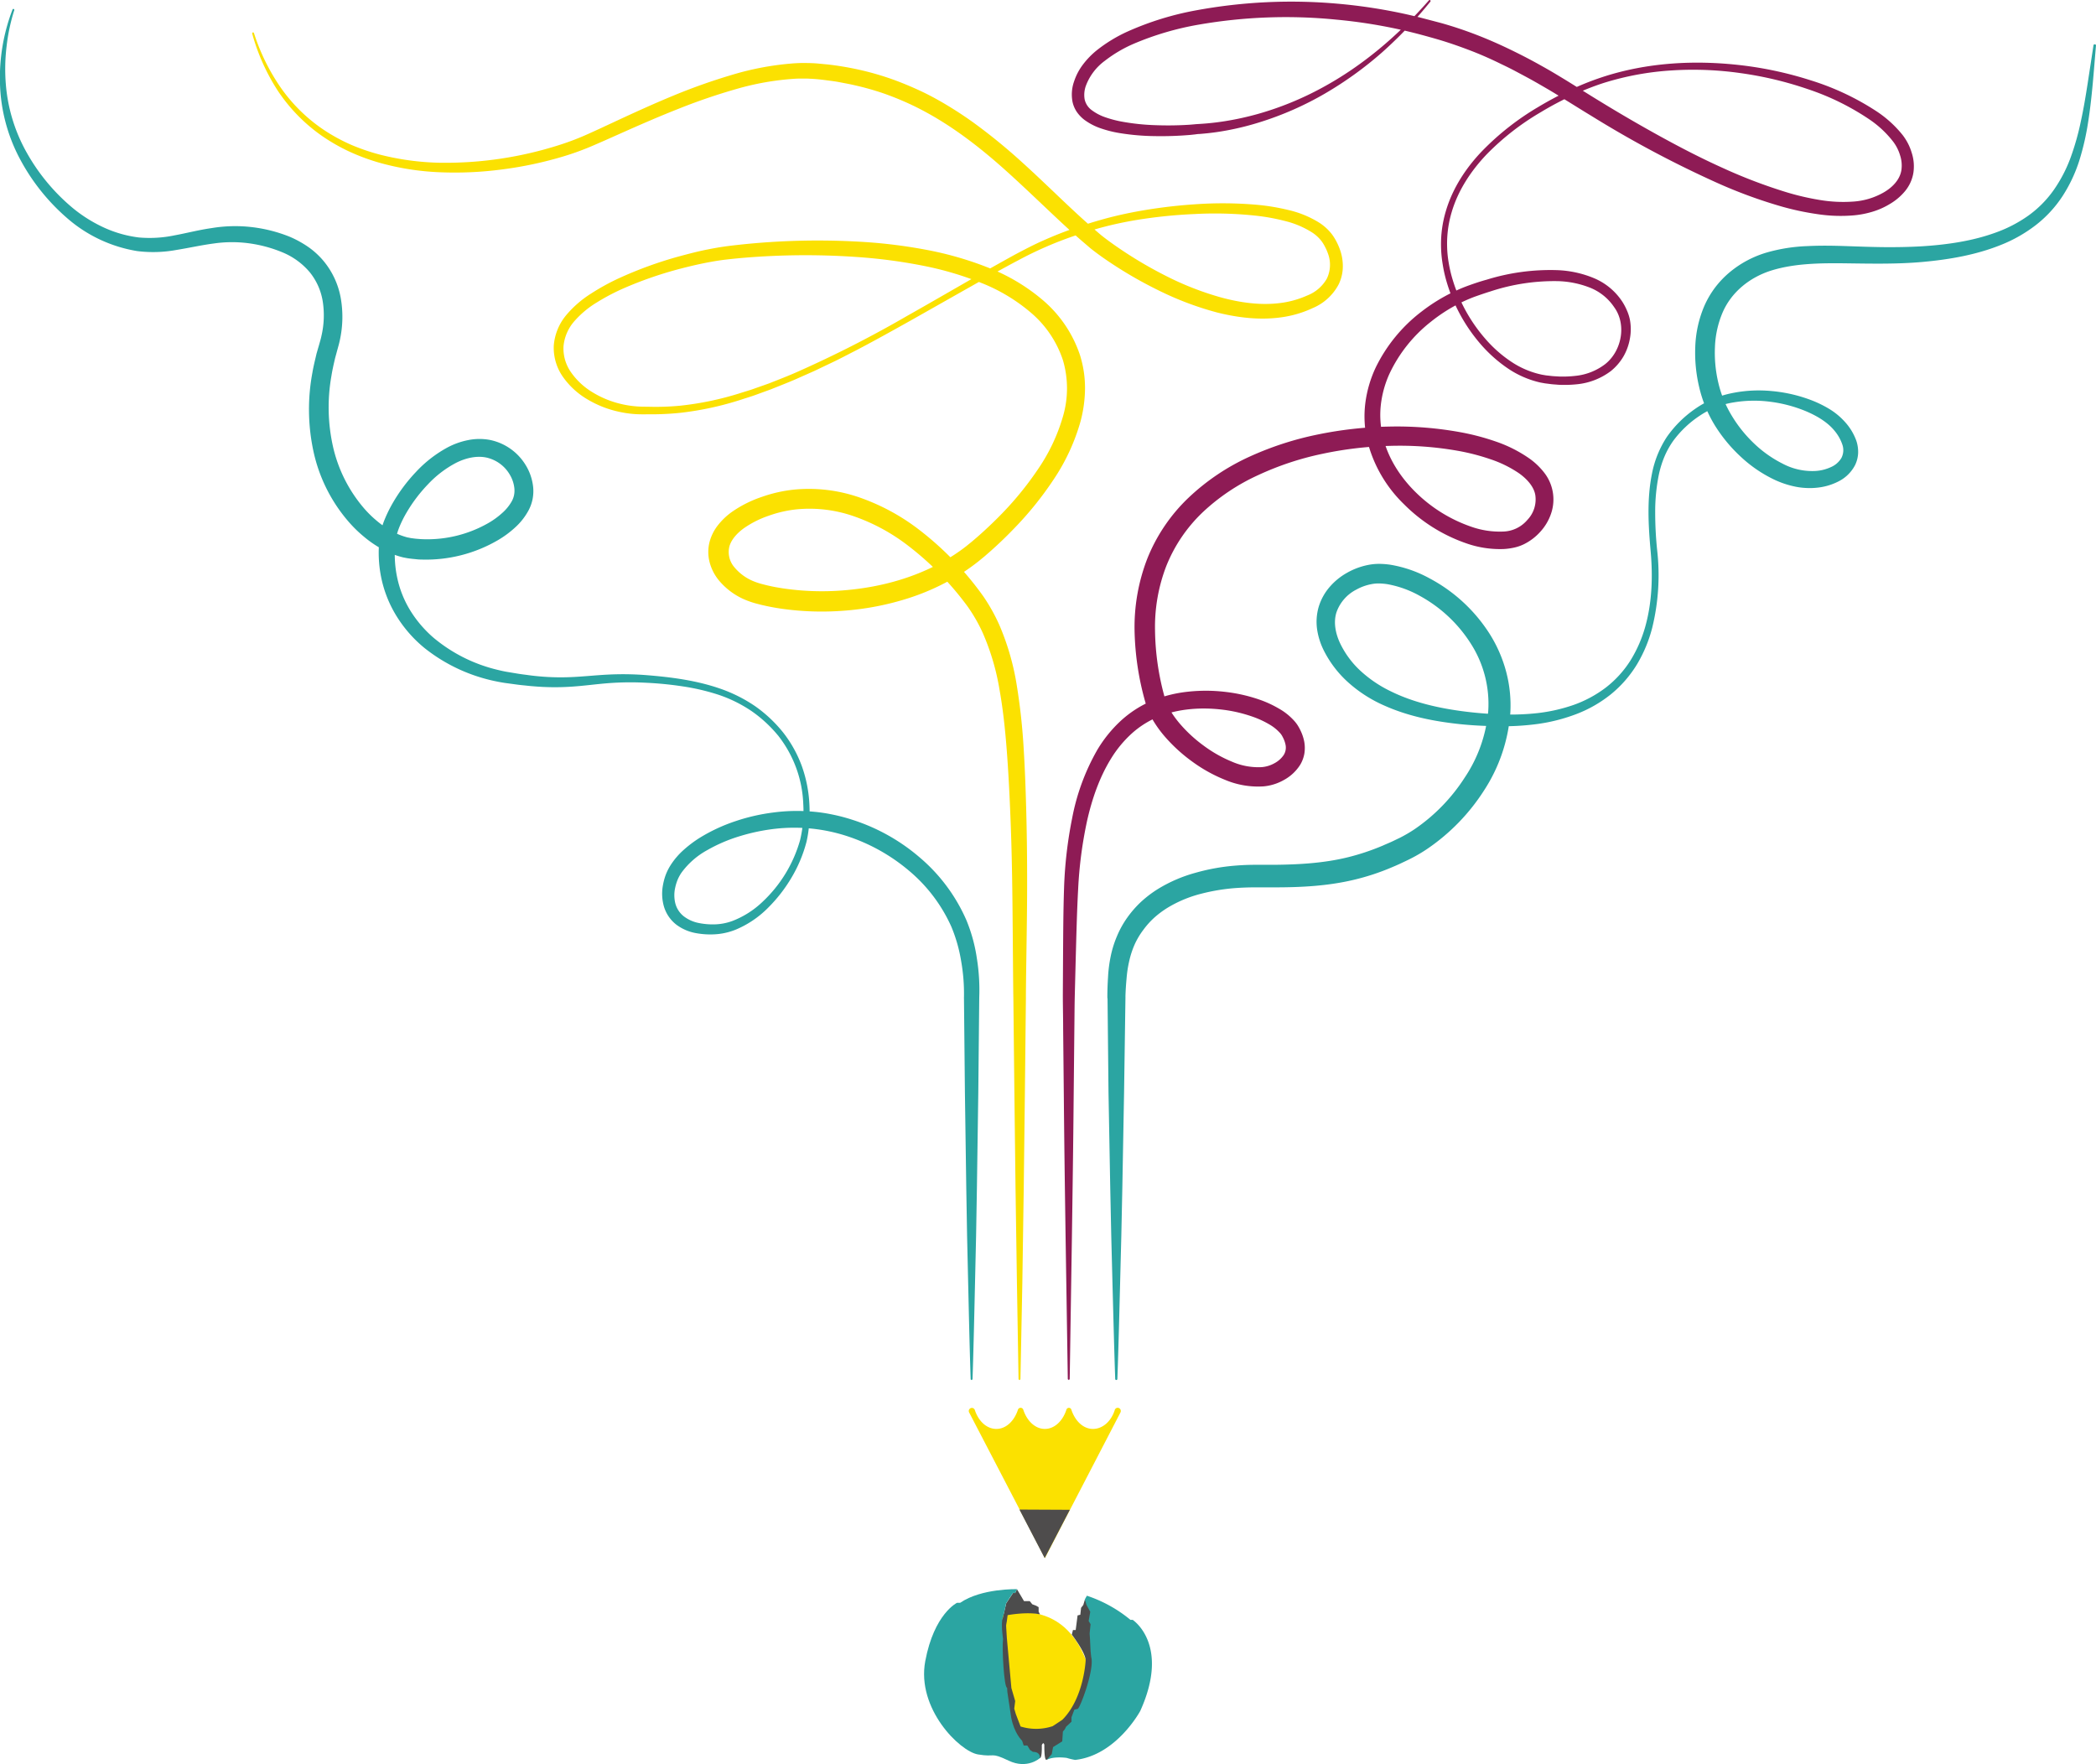 <svg id="e3c0a9aa-8189-4ea6-985e-33b5cbb75b39" data-name="Layer 1" xmlns="http://www.w3.org/2000/svg" viewBox="0 0 770.25 648.26"><defs><style>.e37b8c93-2f5e-4a6b-aae8-04c5d7280557{fill:#fbe100;}.af0c3251-7bdb-4c97-a581-e6364c5911ae{fill:#4c4c4c;}.f1f90117-83a2-45a4-bf56-a258ded210d0{fill:#2ba5a2;}.bbb27722-a2b0-480a-af50-e86641ba1667{fill:#fbe101;}.b3b80714-c9a5-494c-9ce2-8399abb0b0db{fill:#8e1b55;}.ee2ec730-8c22-4b06-ab5f-c267091c03f6{fill:#4e4c4c;}</style></defs><path class="e37b8c93-2f5e-4a6b-aae8-04c5d7280557" d="M365.7,594.22s23.66-9.53,33.36,15.86v21.11s-13.76,8.34-32.78,2.57Z"/><path class="af0c3251-7bdb-4c97-a581-e6364c5911ae" d="M382.18,593.26l-.5-1V590.6l-1.05-.58-1.28-.47-.94-1.17h-2.1L373.72,584l-.67,1.44-.7-.12-2.57,3.85-1.28,5.48L367.1,597l1.4,24.15,3.15,16.68,6.18,6.3,4.34,1.93s.79.29.68-4.73c0,0,.58-1.52.93-.12,0,0-.11,5.87.82,5.49l4.08-2.69L398,629.68l5-20.07V591.88l-4.32-4.08-.58,2-.82,1.05L397,593.4l-1,.23-.7,5.37h-1l-.42,1.69s4.87,6.32,5.09,9.39c0,0-.6,13.94-8.57,21.91l-3.56,2.35a19.29,19.29,0,0,1-11.79.12l-1.74-4.55-.59-2,.35-2.8-1.4-4.79L370,601.91s-.26-4.12-.26-4.47.25-1.63.25-1.63l.3-2.27S377.31,592.21,382.18,593.26Z"/><path class="f1f90117-83a2-45a4-bf56-a258ded210d0" d="M373.72,584s-13-.38-20.87,5H351.7s-8.42,4-11.68,21.44,12.64,33.13,19.34,34.28,4.41-1,11.3,2.29,11.51-.95,11.51-.95.33-2.28-2.59-2.28l-1.05-.7-1-1.63H376.2l-.59-1.75s-2.91-2.69-4-8.52l-1.41-9.32-.11-1.64c-1.12,0-1.93-14.67-1.48-17.94,0,0-.85-5.39-.15-7.61l.7-2.8.58-2.68,1.29-2,1.28-1.87.7.12Z"/><path class="f1f90117-83a2-45a4-bf56-a258ded210d0" d="M399.41,586.4a49.49,49.49,0,0,1,16,8.86h.82s13.88,9,2.8,33.48c0,0-8.75,16.33-23.92,18A23.5,23.5,0,0,1,392,646s-4.67-.7-7.35.7l1.86-2.1.47-2.57,3.38-2.1.24-3.62.7-.81.46-.94,2-1.86v-1.63l1.05-2.8L396,628c.77.1,6.31-14.51,5-19.08l-.23-2.26-.23-4.67-.12-1.71.35-3.42-.7-1.17.58-3.38-1.4-2.57-.58-2Z"/><path class="f1f90117-83a2-45a4-bf56-a258ded210d0" d="M356.7,506.76c-.39-11.69-.64-23.39-.91-35.08l-.4-17.54-.3-17.54-.5-35.08-.35-35.08,5.59.43v0a2.8,2.8,0,0,1-5.58-.49v-.08a68.33,68.33,0,0,0-1.05-13.15,56.06,56.06,0,0,0-3.58-12.57,57.41,57.41,0,0,0-15.71-20.72A67.92,67.92,0,0,0,311,307.17a62.6,62.6,0,0,0-26-2.62,71.84,71.84,0,0,0-13,2.69,57.65,57.65,0,0,0-12.1,5.17,28.9,28.9,0,0,0-9.47,8.29,15.08,15.08,0,0,0-1.42,2.61,17.64,17.64,0,0,0-.89,2.9,12.61,12.61,0,0,0,.06,5.8,8.92,8.92,0,0,0,3,4.64,13.17,13.17,0,0,0,5.37,2.49,25.8,25.8,0,0,0,6.37.54,20.33,20.33,0,0,0,6.2-1.23,33.19,33.19,0,0,0,11.05-7A49.49,49.49,0,0,0,294,308.81a45.16,45.16,0,0,0,1.19-13.35,43.16,43.16,0,0,0-9.08-24.94,47.9,47.9,0,0,0-9.86-9.16,50,50,0,0,0-12.07-6A80.29,80.29,0,0,0,251,252.25a129.22,129.22,0,0,0-13.62-1.35,106.84,106.84,0,0,0-13.63.14c-4.53.34-9.1,1-13.78,1.3a91.77,91.77,0,0,1-14.07-.15c-1.17-.08-2.33-.23-3.49-.34s-2.33-.25-3.48-.42l-3.47-.47c-1.18-.18-2.36-.4-3.52-.65a62,62,0,0,1-25.8-12.06,47,47,0,0,1-9.76-10.81A43.7,43.7,0,0,1,140.49,214a45.38,45.38,0,0,1-1.16-14.65,31,31,0,0,1,.54-3.82,31.9,31.9,0,0,1,1.12-3.7,48.19,48.19,0,0,1,3.17-6.68,60.71,60.71,0,0,1,8.67-11.68,45.19,45.19,0,0,1,11.72-9.09,27.34,27.34,0,0,1,7.35-2.62,21.06,21.06,0,0,1,8.15-.09A20.06,20.06,0,0,1,193.23,171a19.17,19.17,0,0,1,2.69,7.93,15.34,15.34,0,0,1-.19,4.42,15.06,15.06,0,0,1-1.49,4.2,23.42,23.42,0,0,1-5,6.34,36.66,36.66,0,0,1-6.12,4.53,52.52,52.52,0,0,1-28.47,7.2c-.63,0-1.25-.06-1.88-.13s-1.24-.11-1.87-.2A19.2,19.2,0,0,1,149,205l-1-.2-1-.27a31.87,31.87,0,0,1-7.17-3.06,40.48,40.48,0,0,1-6.2-4.34,46.06,46.06,0,0,1-5.34-5.2,58.18,58.18,0,0,1-13.1-26.08,73.21,73.21,0,0,1-.39-28.89c.39-2.37,1-4.7,1.52-7l1-3.45.44-1.56c.13-.51.27-1,.37-1.53a33.32,33.32,0,0,0,.51-12.41A22.77,22.77,0,0,0,113.8,100a26.15,26.15,0,0,0-9.84-7.2,49.3,49.3,0,0,0-12.47-3.39,46.67,46.67,0,0,0-13,.08c-4.4.57-8.86,1.59-13.54,2.34a47.27,47.27,0,0,1-14.52.44A51.78,51.78,0,0,1,24.6,80.1,75.78,75.78,0,0,1,7.11,58,62.55,62.55,0,0,1,0,30.88,70,70,0,0,1,4.6,3.51a.34.34,0,0,1,.45-.21.36.36,0,0,1,.2.44,69.21,69.21,0,0,0-2.84,13.4,68.93,68.93,0,0,0-.28,13.62A61.05,61.05,0,0,0,10,56.4,72.61,72.61,0,0,0,27.26,76.87a52.64,52.64,0,0,0,11.28,6.91,43.5,43.5,0,0,0,12.54,3.49,44.65,44.65,0,0,0,13-.77c4.4-.8,8.91-2,13.64-2.67a52.93,52.93,0,0,1,14.57-.4A54.17,54.17,0,0,1,106.46,87a39,39,0,0,1,6.64,3.63,28.74,28.74,0,0,1,5.73,5.19,29.38,29.38,0,0,1,6.44,14,40.05,40.05,0,0,1-.34,15c-.12.61-.28,1.22-.43,1.83l-.49,1.77-.87,3.21c-.5,2.15-1,4.3-1.34,6.48a66,66,0,0,0,.57,26,52.5,52.5,0,0,0,11.49,22.78,39.55,39.55,0,0,0,4.53,4.44,34,34,0,0,0,5.1,3.59,25,25,0,0,0,5.49,2.36l.7.2.68.13.7.14.78.1c.52.08,1,.13,1.57.17s1,.09,1.57.11a45.19,45.19,0,0,0,24.47-5.91,29.21,29.21,0,0,0,5-3.61,16.68,16.68,0,0,0,3.6-4.37,7.89,7.89,0,0,0,.85-2.27,8.69,8.69,0,0,0,.13-2.46,12.22,12.22,0,0,0-1.68-5.07,13.26,13.26,0,0,0-8.63-6.3c-3.56-.74-7.57.13-11.22,2a38.87,38.87,0,0,0-10.08,7.68,56,56,0,0,0-7.91,10.36,42.07,42.07,0,0,0-2.85,5.75,24.78,24.78,0,0,0-.93,2.89,25.22,25.22,0,0,0-.47,3,41.14,41.14,0,0,0,.78,12.8,38.13,38.13,0,0,0,4.83,11.89,43.25,43.25,0,0,0,8.44,9.84,57.29,57.29,0,0,0,23.52,11.8c1.08.27,2.16.51,3.25.71l3.36.56c1.13.2,2.25.36,3.38.5s2.25.32,3.37.43a87.55,87.55,0,0,0,13.54.48c4.51-.18,9.1-.7,13.77-.93a108.83,108.83,0,0,1,14,.2c9.24.74,18.55,1.94,27.43,5.06a54.18,54.18,0,0,1,12.57,6.35,50,50,0,0,1,10.27,9.64,45.06,45.06,0,0,1,6.87,12.32,48.8,48.8,0,0,1,2.79,13.81,55.44,55.44,0,0,1-.05,7.06,41.82,41.82,0,0,1-1,7,50.84,50.84,0,0,1-5.44,13.05,54.93,54.93,0,0,1-8.68,11.2,36.48,36.48,0,0,1-11.92,8.05,24,24,0,0,1-7.26,1.68,29.15,29.15,0,0,1-7.37-.42,17,17,0,0,1-7.14-3.08,13.2,13.2,0,0,1-4.58-6.68,17.05,17.05,0,0,1-.36-7.89,22.48,22.48,0,0,1,1-3.72,19.61,19.61,0,0,1,1.76-3.52,26.8,26.8,0,0,1,4.92-5.75,43,43,0,0,1,5.88-4.41,62.86,62.86,0,0,1,13.08-6.08,71.39,71.39,0,0,1,14-3.2,65.64,65.64,0,0,1,14.43-.3,59.39,59.39,0,0,1,7.16,1.05,64.81,64.81,0,0,1,7,1.82,71.14,71.14,0,0,1,25.09,13.93,63.55,63.55,0,0,1,17.19,23.09,59,59,0,0,1,3.84,14,73.06,73.06,0,0,1,.88,14.38l-5.58-.57V366a2.81,2.81,0,0,1,5.58.48l-.35,35.08L359,436.6l-.3,17.54-.4,17.54c-.27,11.69-.52,23.39-.91,35.08a.35.35,0,0,1-.7,0Z"/><path class="bbb27722-a2b0-480a-af50-e86641ba1667" d="M93.32,12.14a75.48,75.48,0,0,0,9.94,20.19,60.28,60.28,0,0,0,15.95,15.54A66.38,66.38,0,0,0,129,53.19a75.59,75.59,0,0,0,10.56,3.62,97,97,0,0,0,22.13,3,137.64,137.64,0,0,0,44.14-6.62,96.29,96.29,0,0,0,10.38-4c3.43-1.53,6.86-3.15,10.3-4.75,6.89-3.2,13.83-6.37,20.9-9.28a219.06,219.06,0,0,1,21.71-7.69,105.37,105.37,0,0,1,23-4.22c1-.05,2-.11,3-.1s2,0,3,.05c2,.05,3.91.31,5.87.47a109.79,109.79,0,0,1,11.52,1.91,104.63,104.63,0,0,1,11.27,3.16c3.7,1.27,7.31,2.76,10.85,4.38s7,3.5,10.31,5.49,6.58,4.13,9.72,6.39a208.67,208.67,0,0,1,17.89,14.59c5.69,5.13,11.14,10.45,16.63,15.62,2.75,2.59,5.51,5.15,8.32,7.62.69.63,1.4,1.23,2.11,1.84l1.06.91,1,.85c1.41,1.13,2.9,2.23,4.41,3.3a152.23,152.23,0,0,0,19.07,11.5,109.91,109.91,0,0,0,20.58,8.08c7.06,1.91,14.38,2.94,21.46,2.08a34.82,34.82,0,0,0,10.17-2.79,14.17,14.17,0,0,0,7.23-6.2,11.73,11.73,0,0,0,.42-9.21,17.26,17.26,0,0,0-1-2.32,15.22,15.22,0,0,0-1.26-2.12,14,14,0,0,0-3.58-3.33,33.27,33.27,0,0,0-9.77-4.16,75.64,75.64,0,0,0-10.88-2,140.83,140.83,0,0,0-22.42-.61A181.09,181.09,0,0,0,416.71,81c-3.7.65-7.38,1.42-11,2.37s-7.25,2.07-10.81,3.27a135.93,135.93,0,0,0-20.68,9c-6.69,3.51-13.26,7.3-19.85,11l-19.82,11.21c-6.62,3.7-13.26,7.41-20,10.93-3.39,1.72-6.74,3.52-10.2,5.11l-5.15,2.46L294,138.65c-3.46,1.59-7,2.92-10.56,4.37L278,145c-1.78.67-3.63,1.2-5.44,1.8a114.76,114.76,0,0,1-22.43,4.89,103.31,103.31,0,0,1-11.5.56c-1.86,0-3.84.05-5.81-.12a39.39,39.39,0,0,1-5.82-.92,38.06,38.06,0,0,1-11-4.38,28.87,28.87,0,0,1-8.89-8,18.64,18.64,0,0,1-3.61-11.73,19.86,19.86,0,0,1,4.65-11.38,39.1,39.1,0,0,1,9-7.8,82.66,82.66,0,0,1,10.21-5.63,146.85,146.85,0,0,1,21.67-7.93c3.71-1,7.44-2,11.23-2.73,1.9-.38,3.81-.72,5.75-1s3.81-.49,5.72-.7a269.66,269.66,0,0,1,45.91-1,187,187,0,0,1,22.91,2.9A123.49,123.49,0,0,1,363,98.29a70.07,70.07,0,0,1,20.37,12.13,45.39,45.39,0,0,1,13.51,20.08,40.27,40.27,0,0,1,1.85,12.21,48.32,48.32,0,0,1-1.63,12.08,74.52,74.52,0,0,1-10,21.55,124.18,124.18,0,0,1-14.72,18.16q-4.05,4.2-8.4,8.06l-2.19,1.91-2.31,1.89c-1.57,1.23-3.17,2.41-4.83,3.52A84.75,84.75,0,0,1,333.29,220a102.3,102.3,0,0,1-23.14,4.42,105.36,105.36,0,0,1-23.53-.81c-2-.31-3.91-.66-5.86-1.11-1-.21-1.94-.47-2.91-.72a29.67,29.67,0,0,1-3.07-1,25.22,25.22,0,0,1-10.76-7.7,17.5,17.5,0,0,1-3.23-6.4,15,15,0,0,1-.05-7.48A17,17,0,0,1,264,192.8a24.7,24.7,0,0,1,4.85-4.6,43,43,0,0,1,11.09-5.59,51.34,51.34,0,0,1,11.92-2.69,56.58,56.58,0,0,1,24,2.89,78.08,78.08,0,0,1,21,11.17,114.79,114.79,0,0,1,24.52,25.2,66.77,66.77,0,0,1,5.84,10.44,93.18,93.18,0,0,1,6.49,22.61,224.18,224.18,0,0,1,2.48,22.94c.47,7.63.74,15.24.94,22.85s.31,15.22.32,22.82c.07,15.2-.34,30.4-.45,45.53v.05a2.1,2.1,0,0,1-.14.76l0,.06.15-.8-.38,35.08-.42,35.08-.52,35.08L375,506.76a.34.34,0,0,1-.35.34.35.35,0,0,1-.35-.34l-.59-35.08-.52-35.08-.42-35.08-.38-35.08a2,2,0,0,1,.13-.74l0-.06,0-.06-.14.81c-.19-15.21-.2-30.36-.47-45.5q-.19-11.36-.67-22.68c-.31-7.56-.7-15.1-1.28-22.61s-1.36-15-2.67-22.26a87,87,0,0,0-6.25-21,59.5,59.5,0,0,0-5.36-9.33,110.51,110.51,0,0,0-23.1-23.34,70.59,70.59,0,0,0-19.09-10.05,49.29,49.29,0,0,0-20.88-2.43,44,44,0,0,0-10.22,2.37,36,36,0,0,0-9.14,4.64c-2.63,1.93-4.66,4.33-5.26,6.83a8.57,8.57,0,0,0,1.9,7.44,17.89,17.89,0,0,0,7.57,5.34,23.72,23.72,0,0,0,2.34.76c.86.22,1.72.46,2.6.65,1.75.41,3.54.72,5.33,1a97.87,97.87,0,0,0,21.85.76c14.56-1.1,29-5.18,41.13-13.13,1.51-1,3-2.05,4.39-3.15l2.1-1.7,2.11-1.81q4.19-3.68,8.08-7.63a118.46,118.46,0,0,0,14-17.05,67.48,67.48,0,0,0,9.24-19.49,36.67,36.67,0,0,0,0-20.61,38.88,38.88,0,0,0-11.51-17.27A64.54,64.54,0,0,0,360.7,104a117.75,117.75,0,0,0-21.23-6.3,193.15,193.15,0,0,0-22.17-3.08,272.78,272.78,0,0,0-45,.2q-2.81.26-5.59.58c-1.82.21-3.65.5-5.48.83-3.66.66-7.3,1.5-10.92,2.44a141.13,141.13,0,0,0-21.17,7.3,78.06,78.06,0,0,0-9.8,5.16,35.1,35.1,0,0,0-8.26,6.89,16.22,16.22,0,0,0-4,9.26,15.24,15.24,0,0,0,2.84,9.64,25.82,25.82,0,0,0,7.8,7.22,35.36,35.36,0,0,0,10,4.19,36.52,36.52,0,0,0,5.4.94c1.81.2,3.63.18,5.56.21a93.31,93.31,0,0,0,11.23-.39,112.43,112.43,0,0,0,22-4.59c1.79-.58,3.61-1.08,5.38-1.73l5.33-1.88c3.51-1.4,7-2.72,10.49-4.28A419.85,419.85,0,0,0,333.51,116c13.22-7.44,26.24-15.17,39.59-22.5,3.37-1.78,6.76-3.56,10.26-5.11s7.05-3,10.67-4.25c1.8-.66,3.63-1.21,5.44-1.81s3.64-1.12,5.49-1.65c3.7-1.05,7.44-1.91,11.19-2.65a185.34,185.34,0,0,1,22.77-2.94,144,144,0,0,1,23,.17,78.87,78.87,0,0,1,11.52,1.91,37.26,37.26,0,0,1,11.15,4.53A18.49,18.49,0,0,1,489.39,86a19.72,19.72,0,0,1,1.71,2.72,22.92,22.92,0,0,1,1.28,2.91,18,18,0,0,1,1.09,6.4,15.26,15.26,0,0,1-1.55,6.51,19.14,19.14,0,0,1-9.43,8.64,40.1,40.1,0,0,1-11.63,3.43c-8,1.12-16,.12-23.61-1.78a114.79,114.79,0,0,1-21.8-8.27,153.2,153.2,0,0,1-20-11.8c-1.59-1.12-3.15-2.27-4.71-3.51l-1.16-1-1.1-.94c-.73-.63-1.47-1.25-2.18-1.89-2.9-2.53-5.7-5.13-8.48-7.74-5.55-5.22-11-10.46-16.56-15.52C360.2,54.07,348.35,44.86,335,38.54a109.05,109.05,0,0,0-10.22-4.19,100.46,100.46,0,0,0-10.62-3c-1.79-.44-3.61-.74-5.42-1.1s-3.64-.57-5.47-.81-3.71-.44-5.47-.5c-.89-.07-1.8-.07-2.7-.07s-1.81,0-2.71.05a100.39,100.39,0,0,0-21.75,3.78,219.29,219.29,0,0,0-21.26,7.27c-7,2.75-13.92,5.77-20.84,8.85-3.46,1.54-6.92,3.1-10.44,4.61a100.74,100.74,0,0,1-10.9,4,139.76,139.76,0,0,1-22.57,4.82,132.33,132.33,0,0,1-23,1.05,95.7,95.7,0,0,1-22.79-3.67A77.29,77.29,0,0,1,128,55.53a68.82,68.82,0,0,1-10-5.81,62.27,62.27,0,0,1-16-16.51,75.4,75.4,0,0,1-9.32-20.86.34.34,0,0,1,.24-.43A.35.35,0,0,1,93.32,12.14Z"/><path class="b3b80714-c9a5-494c-9ce2-8399abb0b0db" d="M525.66.57a156.21,156.21,0,0,1-17.78,18.69,133.42,133.42,0,0,1-21,15.13,116.67,116.67,0,0,1-23.76,10.47A101.93,101.93,0,0,1,450.44,48q-3.22.59-6.48.94c-1.08.11-2.17.22-3.24.3-.55,0-1.05.09-1.52.15l-1.67.18a126.56,126.56,0,0,1-13.06.45,85.53,85.53,0,0,1-13.11-1.13,41.92,41.92,0,0,1-6.56-1.63A22.17,22.17,0,0,1,398.45,44a13,13,0,0,1-2.7-2.82,10.68,10.68,0,0,1-1.61-3.73,14.36,14.36,0,0,1,.58-7.55,21.25,21.25,0,0,1,3.37-6.34,29.86,29.86,0,0,1,4.86-5,54.16,54.16,0,0,1,11.48-7,109.79,109.79,0,0,1,25.12-7.76,192.59,192.59,0,0,1,52-2.44,195.69,195.69,0,0,1,25.79,4c2.13.49,4.25,1,6.36,1.56S527.86,8,530,8.58c4.19,1.19,8.36,2.59,12.44,4.16s8.09,3.32,12,5.2,7.8,3.87,11.59,6c1.9,1.06,3.79,2.13,5.65,3.25s3.71,2.23,5.55,3.38c3.68,2.28,7.24,4.55,10.9,6.77Q599,44,610.23,50.18c7.46,4.1,15,8,22.75,11.49a190.06,190.06,0,0,0,23.62,9,94.8,94.8,0,0,0,12.17,2.82,51.82,51.82,0,0,0,12.21.59,25.91,25.91,0,0,0,11.19-3.33c3.37-1.93,6-4.75,6.56-8.19a11.94,11.94,0,0,0-.44-5.36,15.84,15.84,0,0,0-2.52-5.07,37.82,37.82,0,0,0-8.84-8.28,92.66,92.66,0,0,0-22.54-11.08,131.88,131.88,0,0,0-24.67-5.89,123.84,123.84,0,0,0-25.38-1,105.07,105.07,0,0,0-24.94,4.58,97.42,97.42,0,0,0-11.81,4.7c-3.85,1.81-7.61,3.79-11.26,6a94.37,94.37,0,0,0-20,15.56c-5.81,6.1-10.56,13.32-12.9,21.38a40.46,40.46,0,0,0-1.64,12.36,39.72,39.72,0,0,0,.61,6.24,47.94,47.94,0,0,0,1.44,6.11A59,59,0,0,0,546,124.69a46.77,46.77,0,0,0,9.37,8.24,32.08,32.08,0,0,0,11.27,4.76l1.51.26,1.55.17c1,.14,2.07.16,3.11.24a40.7,40.7,0,0,0,6.16-.24,21.56,21.56,0,0,0,11-4.38c6.06-4.89,7.83-14.57,3.19-20.89a19.23,19.23,0,0,0-9-7.19,34.74,34.74,0,0,0-11.87-2.35,75,75,0,0,0-24.57,3.78c-2,.62-4,1.31-5.94,2a58.27,58.27,0,0,0-5.65,2.49,60.05,60.05,0,0,0-10.35,6.7,52.91,52.91,0,0,0-15.14,19,38,38,0,0,0-3.2,11.49,33.79,33.79,0,0,0,.76,11.77c1.84,7.72,6.33,14.76,12.11,20.42a54.23,54.23,0,0,0,20.49,12.65,31.45,31.45,0,0,0,11.45,1.73,12.07,12.07,0,0,0,9.06-4.31,10.85,10.85,0,0,0,2.89-9.12c-.5-3-2.93-5.82-6-8a42.76,42.76,0,0,0-10.66-5.21,79.15,79.15,0,0,0-11.94-3.06,122.47,122.47,0,0,0-24.89-1.79,134.6,134.6,0,0,0-24.85,2.94,108.56,108.56,0,0,0-23.55,7.83A75.19,75.19,0,0,0,442,188.23a55.79,55.79,0,0,0-13.42,19.82,62.27,62.27,0,0,0-4.12,23.76A95.89,95.89,0,0,0,428,256.24c.86,3.38,3,6.66,5.55,9.68a51.18,51.18,0,0,0,8.81,8.12,48.11,48.11,0,0,0,10.38,5.87,24.25,24.25,0,0,0,10.9,2,11.42,11.42,0,0,0,4.68-1.42,9.47,9.47,0,0,0,3.44-3.06,5.12,5.12,0,0,0,.66-3.73,10,10,0,0,0-.73-2.23c-.17-.36-.4-.82-.57-1.1a5.91,5.91,0,0,0-.62-.88,16,16,0,0,0-4.07-3.3,34,34,0,0,0-5.26-2.51,52.52,52.52,0,0,0-11.7-2.86c-8-1-16.37-.41-23.69,2.53a33.82,33.82,0,0,0-9.91,6.23,42.24,42.24,0,0,0-7.6,9.23c-4.26,6.9-7,14.86-8.82,23a153.61,153.61,0,0,0-3.25,25c-.46,8.49-.65,17.07-.89,25.63l-.33,12.9c-.11,4.27-.11,8.56-.17,12.84l-.26,25.7c-.15,17.14-.4,34.27-.65,51.41l-.8,51.43a.36.36,0,0,1-.36.35.35.35,0,0,1-.34-.35l-.8-51.45c-.25-17.16-.5-34.31-.65-51.47l-.26-25.74c0-4.29-.12-8.57-.11-12.88l.07-12.81c.06-8.59.08-17.15.37-25.8a155.37,155.37,0,0,1,3-26,80.62,80.62,0,0,1,9.18-24.93A48,48,0,0,1,411.75,265a39.93,39.93,0,0,1,11.66-7.52,48.25,48.25,0,0,1,13.33-3.31,60.87,60.87,0,0,1,13.56.09,58.57,58.57,0,0,1,13.26,3.1,40.11,40.11,0,0,1,6.36,3,22.27,22.27,0,0,1,5.88,4.75,12.44,12.44,0,0,1,1.25,1.72,17.64,17.64,0,0,1,.93,1.75,16.68,16.68,0,0,1,1.29,3.86,13,13,0,0,1,.08,4.41,12,12,0,0,1-1.57,4.23,16.26,16.26,0,0,1-5.94,5.54,18.49,18.49,0,0,1-7.5,2.36,31.18,31.18,0,0,1-14.2-2.42,55.54,55.54,0,0,1-12-6.68,59.12,59.12,0,0,1-10.1-9.22,42.46,42.46,0,0,1-4.15-5.68,31,31,0,0,1-1.7-3.24c-.25-.57-.49-1.15-.7-1.76-.1-.3-.21-.6-.3-.92l-.14-.46-.11-.4a103.48,103.48,0,0,1-4-26.3,69.7,69.7,0,0,1,4.67-26.59,63.3,63.3,0,0,1,15.2-22.44,81.89,81.89,0,0,1,22.26-15,116.19,116.19,0,0,1,25.2-8.2,142.5,142.5,0,0,1,26.19-2.91,130,130,0,0,1,26.31,2.09,87.39,87.39,0,0,1,12.93,3.41A49.35,49.35,0,0,1,562,168.47a25.54,25.54,0,0,1,5.35,5.07A16,16,0,0,1,570,188.72a18.75,18.75,0,0,1-3.93,6.66A19.9,19.9,0,0,1,560,200a16.12,16.12,0,0,1-3.75,1.27,23.68,23.68,0,0,1-3.68.49,37.36,37.36,0,0,1-13.83-2.13,59.84,59.84,0,0,1-22.79-14.33,49,49,0,0,1-13.51-23.41,39.62,39.62,0,0,1-.7-13.77A43.79,43.79,0,0,1,505.58,135a57.57,57.57,0,0,1,17-20.64,64.64,64.64,0,0,1,11.34-7,57.75,57.75,0,0,1,6.16-2.58c2.06-.74,4.14-1.43,6.25-2a78.88,78.88,0,0,1,26.11-3.5,38.73,38.73,0,0,1,13.18,2.88,23.13,23.13,0,0,1,10.61,8.79,21.82,21.82,0,0,1,1.63,3.1,16.8,16.8,0,0,1,1.1,3.41,19,19,0,0,1,0,7,20.17,20.17,0,0,1-2.39,6.58,19.89,19.89,0,0,1-4.58,5.3,24.67,24.67,0,0,1-12.67,4.89,43.78,43.78,0,0,1-6.67.16c-1.1-.1-2.21-.14-3.3-.31l-1.64-.21-1.66-.3a35,35,0,0,1-12.19-5.36,51.33,51.33,0,0,1-9.8-8.8,61.56,61.56,0,0,1-12.45-22.87,49.92,49.92,0,0,1-1.44-6.41,43.47,43.47,0,0,1-.61-6.55,42.23,42.23,0,0,1,1.77-13c2.48-8.46,7.46-16,13.47-22.22a98.17,98.17,0,0,1,20.41-16q5.56-3.34,11.44-6.12a101.78,101.78,0,0,1,12.05-4.86c16.52-5.46,34.24-6.4,51.41-4.37a135.62,135.62,0,0,1,25.4,5.54,95.88,95.88,0,0,1,23.7,11.1,41.76,41.76,0,0,1,10,9,20.94,20.94,0,0,1,1.91,3A19.47,19.47,0,0,1,702.48,56a16.19,16.19,0,0,1,.69,7.33,14.15,14.15,0,0,1-3.08,6.89,21,21,0,0,1-5.48,4.67,27.63,27.63,0,0,1-6.39,2.88,34.7,34.7,0,0,1-6.77,1.35A56.76,56.76,0,0,1,668,78.71,101.14,101.14,0,0,1,655.1,76a178,178,0,0,1-24.52-9,397.29,397.29,0,0,1-45.7-24.37c-3.68-2.22-7.35-4.55-11-6.78-1.8-1.12-3.61-2.23-5.44-3.29s-3.66-2.13-5.51-3.16-3.71-2-5.57-3-3.75-1.94-5.66-2.84C548,21.73,544.1,20,540.19,18.51s-7.88-2.88-11.92-4.06c-2-.58-4.11-1.17-6.13-1.71s-4.07-1.05-6.13-1.53a189.31,189.31,0,0,0-25-4,187.07,187.07,0,0,0-50.47,1.84,107.8,107.8,0,0,0-24,7.07A48.84,48.84,0,0,0,406,22.35a20.15,20.15,0,0,0-6.89,9,9.87,9.87,0,0,0-.53,5.11,6.68,6.68,0,0,0,2.59,4,18,18,0,0,0,5,2.63,41.4,41.4,0,0,0,5.89,1.57A82.74,82.74,0,0,0,424.59,46a123.93,123.93,0,0,0,12.64-.17l1.53-.13c.59-.06,1.16-.1,1.69-.13,1.06-.06,2.11-.14,3.16-.23,2.1-.19,4.18-.44,6.27-.77a107.21,107.21,0,0,0,12.36-2.69,114.26,114.26,0,0,0,23.49-9.57c15-8.08,28.13-19.33,39.39-32.2a.34.34,0,0,1,.49,0A.36.36,0,0,1,525.66.57Z"/><path class="f1f90117-83a2-45a4-bf56-a258ded210d0" d="M770.25,16.7c-.82,9.37-1.41,18.78-2.89,28.16a95,95,0,0,1-3.2,14A54.17,54.17,0,0,1,758,72a43.84,43.84,0,0,1-10,10.82,52.82,52.82,0,0,1-12.81,7.23c-9.1,3.64-18.72,5.28-28.25,6.17s-19.15.67-28.5.55-18.63,0-27,2.49-15.31,8.13-18.53,15.87a35.67,35.67,0,0,0-2.69,12.45,47.75,47.75,0,0,0,1.22,13,41,41,0,0,0,4.85,12,48.7,48.7,0,0,0,8.18,10.27,43.43,43.43,0,0,0,10.62,7.54,23.25,23.25,0,0,0,12,2.69,15.74,15.74,0,0,0,5.73-1.42,8.29,8.29,0,0,0,3.88-3.38,6.23,6.23,0,0,0,.37-4.8,15.69,15.69,0,0,0-2.94-5.22c-2.54-3.13-6.49-5.47-10.58-7.19a50.64,50.64,0,0,0-13-3.43,45.57,45.57,0,0,0-13.5.24,31,31,0,0,0-12.39,4.87,38.18,38.18,0,0,0-9.81,9.31,31.18,31.18,0,0,0-3.26,5.91,37.27,37.27,0,0,0-2,6.52,67.87,67.87,0,0,0-1.33,13.76,133.73,133.73,0,0,0,.73,14,81.1,81.1,0,0,1-1.83,28.47,50.77,50.77,0,0,1-5.55,13.35,43,43,0,0,1-9.54,11,47,47,0,0,1-12.63,7.28A64.81,64.81,0,0,1,565.4,266a95.14,95.14,0,0,1-14.39.88c-4.76-.05-9.53-.26-14.3-.75-9.52-1-19.12-2.85-28.14-6.91a49.76,49.76,0,0,1-12.61-8,39.79,39.79,0,0,1-9.39-12,25.86,25.86,0,0,1-2.51-7.65,19.74,19.74,0,0,1,.5-8.42,20,20,0,0,1,4.05-7.43,23.62,23.62,0,0,1,6.36-5.2,25.75,25.75,0,0,1,7.64-2.88,20.78,20.78,0,0,1,4.2-.43,31.07,31.07,0,0,1,4,.3,45.33,45.33,0,0,1,14.48,5,58.86,58.86,0,0,1,22,20.22,50.15,50.15,0,0,1,6.17,14,48.17,48.17,0,0,1,1.56,15.26,60.32,60.32,0,0,1-9.62,28.43,74.52,74.52,0,0,1-20.7,21.39,55.52,55.52,0,0,1-6.56,3.85c-1.13.57-2.21,1.06-3.31,1.59s-2.24,1-3.36,1.48a85.87,85.87,0,0,1-14.05,4.61c-9.67,2.29-19.47,2.75-29,2.75-1.19,0-2.38,0-3.57,0l-3.52,0q-3.37,0-6.73.22a71.25,71.25,0,0,0-13.16,2.12,45.2,45.2,0,0,0-12,4.93,34.46,34.46,0,0,0-5.12,3.74,29.81,29.81,0,0,0-4.19,4.65A27.61,27.61,0,0,0,417,347a32.73,32.73,0,0,0-2,6.05,43.37,43.37,0,0,0-1,6.5c-.21,2.25-.37,4.59-.42,6.8l-.49-1.77,0,.1.05.08a3.24,3.24,0,0,1,.45,1.66l-.51,35.08-.64,35.08-.37,17.54-.45,17.54c-.3,11.69-.58,23.39-1,35.08a.4.4,0,0,1-.8,0c-.4-11.69-.68-23.39-1-35.08l-.45-17.54-.37-17.54-.64-35.08L407,366.44l.5,1.75-.06-.1a3.16,3.16,0,0,1-.5-1.68v-.08c0-2.5.1-4.87.25-7.31a49.94,49.94,0,0,1,.95-7.46,38.11,38.11,0,0,1,2.27-7.38,34.86,34.86,0,0,1,3.76-6.85,38.11,38.11,0,0,1,5.14-5.91,41.71,41.71,0,0,1,6.17-4.7,53.37,53.37,0,0,1,13.9-6A75.21,75.21,0,0,1,454,318.1c2.46-.2,4.91-.3,7.37-.3h3.54c1.17,0,2.33,0,3.49,0,9.26-.09,18.4-.65,27.05-2.8a85.58,85.58,0,0,0,12.72-4.26c1-.46,2.08-.89,3.11-1.36s2.08-1,3.06-1.46a51.25,51.25,0,0,0,5.61-3.28,66.32,66.32,0,0,0,18.31-18.89,52.08,52.08,0,0,0,8.64-24.36,41,41,0,0,0-6.2-24.56A51.36,51.36,0,0,0,521.81,219a38.18,38.18,0,0,0-12-4.33,24.49,24.49,0,0,0-3-.26,13.59,13.59,0,0,0-2.81.25,18.54,18.54,0,0,0-5.55,2,14.91,14.91,0,0,0-7.33,8.4c-1.1,3.51-.43,7.53,1.34,11.31a33.44,33.44,0,0,0,7.64,10.28A45.38,45.38,0,0,0,511,254c8.06,4,17.12,6.11,26.25,7.34,4.58.61,9.21,1,13.86,1.17a91.79,91.79,0,0,0,13.78-.44,61.61,61.61,0,0,0,13.33-3,43.59,43.59,0,0,0,11.92-6.42,38.68,38.68,0,0,0,9.07-10,48.32,48.32,0,0,0,5.45-12.54c2.46-8.89,2.76-18.31,1.93-27.57s-1.43-19,.49-28.5a37.68,37.68,0,0,1,5.47-13.48,41.4,41.4,0,0,1,10.32-10.26,35.78,35.78,0,0,1,13.51-5.81,49.13,49.13,0,0,1,14.61-.79,54.48,54.48,0,0,1,14.3,3.23,41.62,41.62,0,0,1,6.74,3.23,25.53,25.53,0,0,1,6,4.93,20.72,20.72,0,0,1,4.15,6.89,13,13,0,0,1,.66,4.4,11.16,11.16,0,0,1-1.12,4.52,13.83,13.83,0,0,1-6.26,6.09,21.92,21.92,0,0,1-7.82,2.24,24.18,24.18,0,0,1-4,.09,24.67,24.67,0,0,1-4-.51,34,34,0,0,1-7.38-2.44,48.54,48.54,0,0,1-12.49-8.47,55.57,55.57,0,0,1-9.58-11.57,47.41,47.41,0,0,1-5.75-14,54.72,54.72,0,0,1-1.45-15,41.8,41.8,0,0,1,3.37-15,34,34,0,0,1,4-6.78,34.34,34.34,0,0,1,5.45-5.65,37.94,37.94,0,0,1,13.63-7.16,62.1,62.1,0,0,1,14.69-2.3c4.86-.25,9.65-.16,14.38,0s9.41.34,14,.38,9.27-.05,13.88-.32c9.2-.59,18.39-1.91,26.9-5a49.45,49.45,0,0,0,11.94-6.15,39.63,39.63,0,0,0,9.44-9.46,52.13,52.13,0,0,0,6.28-12.06,95.5,95.5,0,0,0,3.76-13.37c1-4.56,1.76-9.19,2.48-13.83l2.14-14a.39.39,0,0,1,.46-.33A.4.4,0,0,1,770.25,16.7Z"/><path class="e37b8c93-2f5e-4a6b-aae8-04c5d7280557" d="M411.87,518.53a1.13,1.13,0,0,0-2.24-.26l0,0c-1.37,4.15-4.47,6.84-8,6.84s-6.52-2.89-7.9-7h0a.95.95,0,0,0-1.86,0h0c-1.38,4.15-4.4,7-7.91,7s-6.53-2.89-7.9-7h0a1,1,0,0,0-1-.76,1,1,0,0,0-1,.76h0c-1.38,4.15-4.4,7-7.91,7s-6.54-2.78-7.91-6.93v0a1.14,1.14,0,0,0-1.08-.8,1.16,1.16,0,0,0-1.15,1.15,1.14,1.14,0,0,0,.1.45h0l27.88,53.59L411.78,519h0A1.13,1.13,0,0,0,411.87,518.53Z"/><polygon class="ee2ec730-8c22-4b06-ab5f-c267091c03f6" points="374.63 554.74 393.14 554.83 383.91 572.58 374.63 554.74"/></svg>